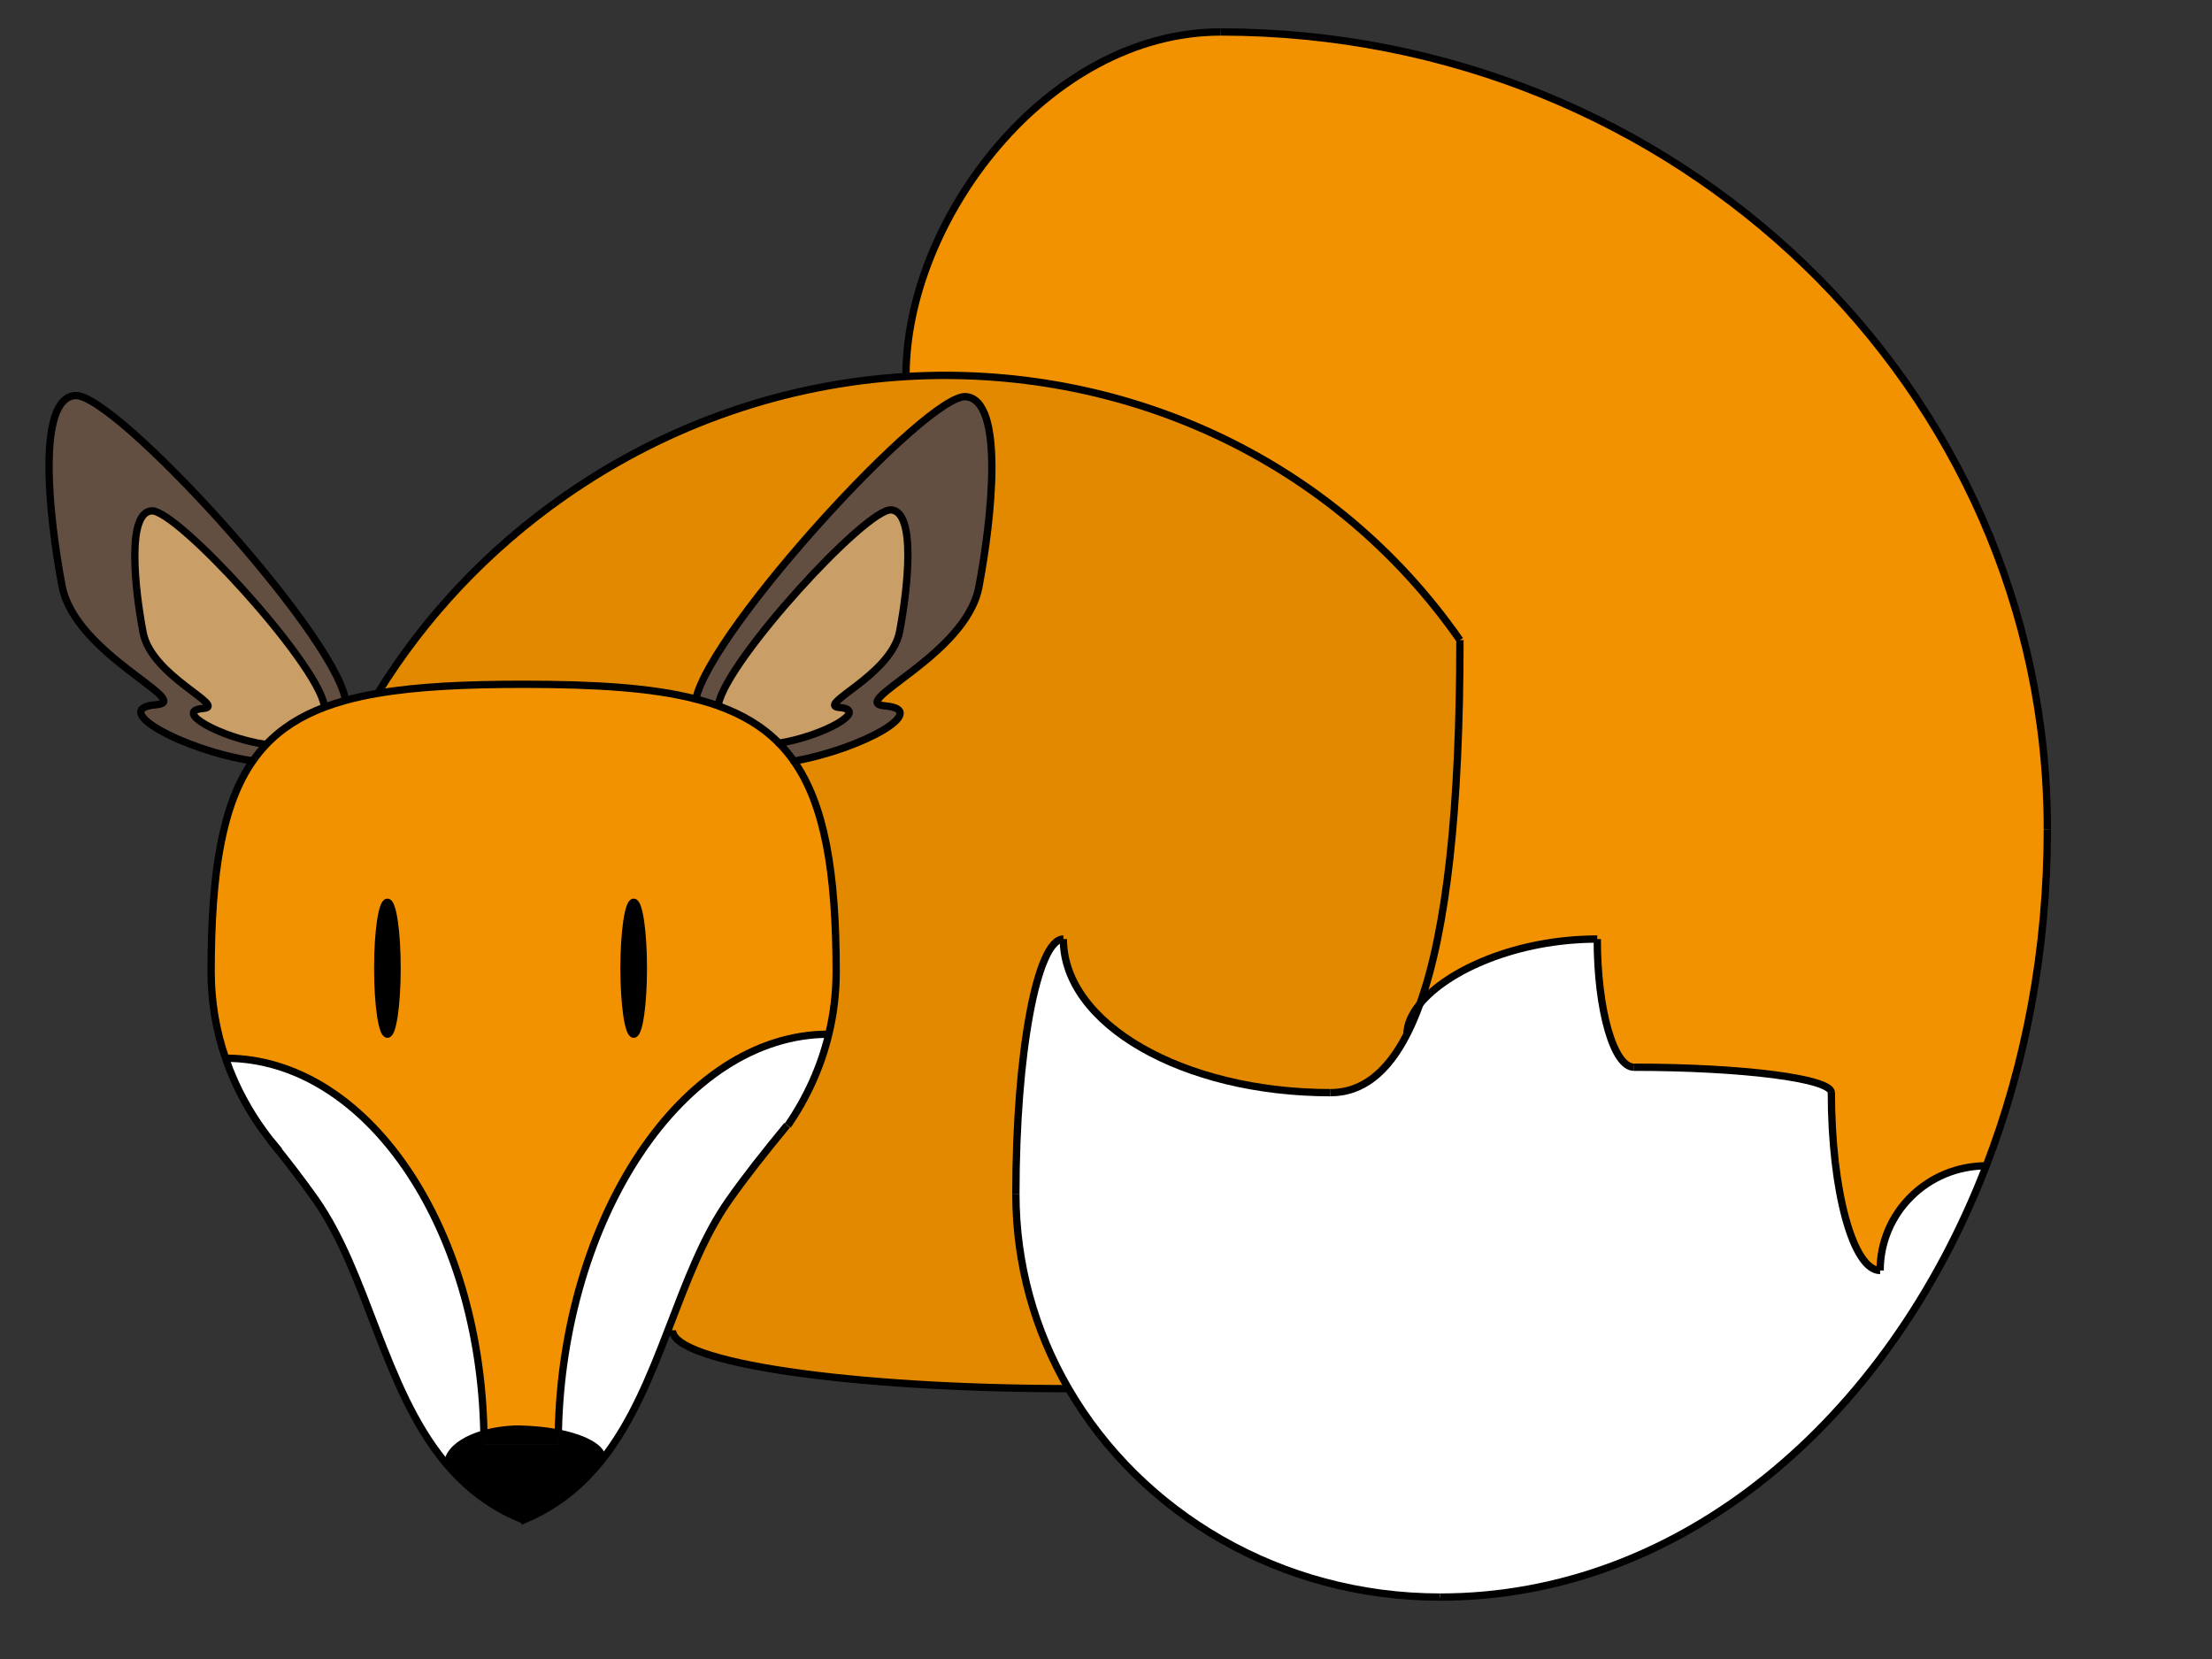 <?xml version="1.0" encoding="utf-8"?>
<!-- Generator: Adobe Illustrator 16.0.0, SVG Export Plug-In . SVG Version: 6.00 Build 0)  -->
<!DOCTYPE svg PUBLIC "-//W3C//DTD SVG 1.1//EN" "http://www.w3.org/Graphics/SVG/1.1/DTD/svg11.dtd">
<svg version="1.1" id="calque" xmlns="http://www.w3.org/2000/svg" xmlns:xlink="http://www.w3.org/1999/xlink" x="0px" y="0px"
	 width="907.09px" height="680.31px" viewBox="0 0 907.09 680.31" enable-background="new 0 0 907.09 680.31" xml:space="preserve">
<rect x="0" y="0" width="907.09" height="680.31" fill="#333333" stroke="none"/>
<g id="Calque_3">
	<g id="XMLID_4_">
		<g>
			<path fill="#F39200" d="M839.57,340.15c0,49.49-9.011,96.291-25.07,137.93c-24.04,0-43.5,19.2-43.5,42.92
				c-11.05,0-20-32.61-20-72.92c0-5.771-36.19-10.44-80.92-10.44c-8.34,0-15.08-23.51-15.08-52.56c-32.97,0-61.36,12.76-72.72,26.58
				c10.899-30.33,16.41-79.8,16.41-149.16C546.1,187.03,459.16,149.18,371.57,154.41l-0.03-0.48c0-63.44,57.72-140.82,129.05-140.82
				C687.96,13.11,839.57,159.38,839.57,340.15z"/>
			<path fill="#FFFFFF" d="M771,521c0-23.72,19.46-42.92,43.5-42.92c-40.41,104.76-125.44,176.85-223.92,176.85
				c-65.68,0-122.8-34.5-152.41-85.489c-13.76-23.671-21.58-50.9-21.58-79.891c0-57.74,8.71-104.47,19.47-104.47
				c0,34.83,48.99,63,109.53,63c12.73,0,23.2-7.92,31.38-23.98c1.9-3.71,3.66-7.85,5.311-12.439
				c11.359-13.82,39.75-26.58,72.72-26.58c0,29.05,6.74,52.56,15.08,52.56c44.729,0,80.92,4.67,80.92,10.44
				C751,488.39,759.95,521,771,521z"/>
			<path fill="#E28900" d="M339.86,424.1c1.99-8.25,3.04-16.819,3.04-25.609c0-41.46-4.93-68.67-17.34-86.38
				c27.9-4.89,56.52-21.05,37.3-22.65c-15.95-1.32,33.21-20.48,38.55-48.72c5.35-28.25,10.62-76.74-5.33-78.07
				c-15.82-1.31-104.11,94.87-110.76,123.99c-18.15-4.66-41.34-6.05-70.58-6.05c-23.81,0-43.57,0.92-59.84,3.71
				c19.1-31,44.87-58.79,76.85-81.08c43.03-29.98,91.53-45.96,139.82-48.83c87.59-5.23,174.53,32.62,227.121,108.09
				c0,69.36-5.511,118.83-16.41,149.16c-3.431,4.16-5.311,8.41-5.311,12.439c-8.18,16.061-18.649,23.98-31.38,23.98
				c-60.54,0-109.53-28.17-109.53-63c-10.76,0-19.47,46.729-19.47,104.47c0,28.99,7.82,56.22,21.58,79.891l-0.01,0.01
				c-89.77,0-162.4-10.71-162.4-23.95l-1.58-0.61c7.27-18.909,14.2-37.75,24.77-52.729c3.55-5.05,7.21-9.92,10.89-14.65
				c4.31-5.54,8.66-10.88,12.94-16.09l0.27,0.12C330.85,450.22,336.62,437.6,339.86,424.1z"/>
			<path fill="#FFFFFF" d="M582.28,411.66c-1.65,4.59-3.41,8.729-5.311,12.439C576.97,420.07,578.85,415.82,582.28,411.66z"/>
			<path fill="#634E42" d="M396.08,162.67c15.95,1.33,10.68,49.82,5.33,78.07c-5.34,28.24-54.5,47.4-38.55,48.72
				c19.22,1.6-9.4,17.76-37.3,22.65c-1.86-2.66-3.89-5.1-6.1-7.34c18.12-2.91,37.3-13.6,24.8-14.64
				c-10.19-0.84,21.23-13.09,24.65-31.14c3.41-18.05,6.78-49.04-3.41-49.89c-10.2-0.85-67.47,61.64-70.89,79.69l-0.21,0.62
				c-2.88-1.03-5.9-1.94-9.08-2.75C291.97,257.54,380.26,161.36,396.08,162.67z"/>
			<path fill="#CA9E67" d="M365.5,209.1c10.19,0.85,6.82,31.84,3.41,49.89c-3.42,18.05-34.84,30.3-24.65,31.14
				c12.5,1.04-6.68,11.73-24.8,14.64c-6.66-6.78-14.94-11.75-25.06-15.36l0.21-0.62C298.03,270.74,355.3,208.25,365.5,209.1z"/>
			<path fill="#F39200" d="M212.17,586.03c-0.03,0-0.06,0-0.1,0c-4.96,0.12-9.59,0.819-13.63,1.979
				c-1.49-85.529-48.31-154.06-105.95-154.06c-3.84-11.19-5.91-23.101-5.91-35.46c0-41.471,4.74-68.71,17.07-86.43
				c1.63-2.35,3.39-4.52,5.29-6.54c6.43-6.83,14.45-11.89,24.31-15.59c2.7-1.01,5.53-1.92,8.51-2.74c4.1-1.13,8.48-2.08,13.14-2.87
				c16.27-2.79,36.03-3.71,59.84-3.71c29.24,0,52.43,1.39,70.58,6.05c3.18,0.81,6.2,1.72,9.08,2.75
				c10.12,3.61,18.4,8.58,25.06,15.36c2.21,2.24,4.24,4.68,6.1,7.34c12.41,17.71,17.34,44.92,17.34,86.38
				c0,8.79-1.05,17.359-3.04,25.609c-60.3,0.011-109.28,75.98-110.91,163.58c-3.14-0.62-6.58-1.08-10.24-1.359
				C216.6,586.16,214.41,586.06,212.17,586.03z M263.82,397.05c0-14.939-1.77-27.05-3.96-27.05c-2.18,0-3.96,12.11-3.96,27.05
				c0,14.94,1.78,27.05,3.96,27.05C262.05,424.1,263.82,411.99,263.82,397.05z"/>
			<path fill="#FFFFFF" d="M339.86,424.1c-3.24,13.5-9.01,26.12-16.81,37.44l-0.27-0.12c-4.28,5.21-8.63,10.55-12.94,16.09
				c-3.68,4.73-7.34,9.601-10.89,14.65c-10.57,14.979-17.5,33.82-24.77,52.729h-0.01c-7.32,19.061-14.99,38.181-27.09,53.511
				l-0.01-0.011c0-1.38-0.66-2.71-1.88-3.939c-2.83-2.88-8.67-5.28-16.24-6.771C230.58,500.08,279.56,424.11,339.86,424.1z"/>
			<path d="M259.86,370c2.19,0,3.96,12.11,3.96,27.05c0,14.94-1.77,27.05-3.96,27.05c-2.18,0-3.96-12.109-3.96-27.05
				C255.9,382.11,257.68,370,259.86,370z"/>
			<path d="M247.07,598.39l0.01,0.011c-8.29,10.5-18.65,19.22-32.39,24.909c-13.04-5.159-23.08-13-31.19-22.489
				c0-1.46,0.43-2.87,1.23-4.21c2.19-3.66,7.16-6.73,13.71-8.601c0.02,1.4,0.03,2.8,0.03,4.2h30.43c0-1.51,0.01-3.02,0.05-4.53
				c7.57,1.49,13.41,3.891,16.24,6.771C246.41,595.68,247.07,597.01,247.07,598.39z"/>
			<path d="M228.95,587.68c-0.04,1.511-0.05,3.021-0.05,4.53h-30.43c0-1.4-0.01-2.8-0.03-4.2c4.04-1.16,8.67-1.859,13.63-1.979
				c0.04,0,0.07,0,0.1,0c2.24,0.029,4.43,0.13,6.54,0.29C222.37,586.6,225.81,587.06,228.95,587.68z"/>
			<path fill="#FFFFFF" d="M112.41,469.46c-8.69-10.58-15.49-22.56-19.92-35.51c57.64,0,104.46,68.53,105.95,154.06
				c-6.55,1.87-11.52,4.94-13.71,8.601c-0.8,1.34-1.23,2.75-1.23,4.21c-0.43-0.49-0.85-1-1.26-1.5
				c-25.05-30.551-31.45-77.101-53-107.65c-2.81-3.97-5.68-7.85-8.57-11.63c-2.75-3.59-5.53-7.11-8.3-10.55L112.41,469.46z"/>
			<path fill="#634E42" d="M141.68,286.9l0.08,0.29c-2.98,0.82-5.81,1.73-8.51,2.74l-0.28-0.75c-3.41-18.05-60.68-80.54-70.88-79.69
				c-10.19,0.84-6.82,31.84-3.41,49.89c3.42,18.05,34.84,30.29,24.64,31.14c-12.62,1.05,7.05,11.93,25.32,14.72l0.3,0.28
				c-1.9,2.02-3.66,4.19-5.29,6.54l-0.05-0.03c-28.58-4.37-59.35-21.39-39.61-23.03c15.95-1.33-33.21-20.49-38.55-48.73
				c-5.35-28.24-10.62-76.74,5.33-78.06C46.73,160.88,136.33,258.65,141.68,286.9z"/>
			<path fill="#CA9E67" d="M132.97,289.18l0.28,0.75c-9.86,3.7-17.88,8.76-24.31,15.59l-0.3-0.28
				c-18.27-2.79-37.94-13.67-25.32-14.72c10.2-0.85-21.22-13.09-24.64-31.14c-3.41-18.05-6.78-49.05,3.41-49.89
				C72.29,208.64,129.56,271.13,132.97,289.18z"/>
		</g>
		<g>
			<path fill="none" stroke="#000000" stroke-width="3" stroke-miterlimit="10" d="M655,385.08c0,29.05,6.74,52.56,15.08,52.56"/>
			<path fill="none" stroke="#000000" stroke-width="3" stroke-miterlimit="10" d="M751,448.08c0-5.771-36.19-10.44-80.92-10.44"/>
			<path fill="none" stroke="#000000" stroke-width="3" stroke-miterlimit="10" d="M751,448.08c0,40.31,8.95,72.92,20,72.92"/>
			<path fill="none" stroke="#000000" stroke-width="3" stroke-miterlimit="10" d="M771,521c0-23.72,19.46-42.92,43.5-42.92"/>
			<path fill="none" stroke="#000000" stroke-width="3" stroke-miterlimit="10" d="M839.57,340.15
				c0-180.77-151.61-327.04-338.98-327.04"/>
			<path fill="none" stroke="#000000" stroke-width="3" stroke-miterlimit="10" d="M839.57,340.15
				c0,49.49-9.011,96.291-25.07,137.93c-40.41,104.76-125.44,176.85-223.92,176.85"/>
			<path fill="none" stroke="#000000" stroke-width="3" stroke-miterlimit="10" d="M154.9,284.32c19.1-31,44.87-58.79,76.85-81.08
				c43.03-29.98,91.53-45.96,139.82-48.83c87.59-5.23,174.53,32.62,227.121,108.09"/>
			<path fill="none" stroke="#000000" stroke-width="3" stroke-miterlimit="10" d="M576.97,424.1c0-4.029,1.88-8.279,5.311-12.439
				c11.359-13.82,39.75-26.58,72.72-26.58"/>
			<path fill="none" stroke="#000000" stroke-width="3" stroke-miterlimit="10" d="M275.76,545.5c0,13.24,72.63,23.95,162.4,23.95"
				/>
			<path fill="none" stroke="#000000" stroke-width="3" stroke-miterlimit="10" d="M371.54,153.93
				c0-63.44,57.72-140.82,129.05-140.82"/>
			<path fill="none" stroke="#000000" stroke-width="3" stroke-miterlimit="10" d="M416.59,489.55c0,28.99,7.82,56.22,21.58,79.891
				c29.61,50.989,86.73,85.489,152.41,85.489"/>
			<path fill="none" stroke="#000000" stroke-width="3" stroke-miterlimit="10" d="M416.59,489.55c0-57.74,8.71-104.47,19.47-104.47
				"/>
			<path fill="none" stroke="#000000" stroke-width="3" stroke-miterlimit="10" d="M436.06,385.08c0,34.83,48.99,63,109.53,63"/>
			<path fill="none" stroke="#000000" stroke-width="3" stroke-miterlimit="10" d="M598.69,262.5c0,69.36-5.511,118.83-16.41,149.16
				c-1.65,4.59-3.41,8.729-5.311,12.439c-8.18,16.061-18.649,23.98-31.38,23.98"/>
			<path fill="none" stroke="#000000" stroke-width="3" stroke-linecap="round" stroke-linejoin="round" d="M325.56,312.11
				c27.9-4.89,56.52-21.05,37.3-22.65c-15.95-1.32,33.21-20.48,38.55-48.72c5.35-28.25,10.62-76.74-5.33-78.07
				c-15.82-1.31-104.11,94.87-110.76,123.99"/>
			<path fill="none" stroke="#000000" stroke-width="3" stroke-linecap="round" stroke-linejoin="round" d="M103.6,312.03
				c-28.58-4.37-59.35-21.39-39.61-23.03c15.95-1.33-33.21-20.49-38.55-48.73c-5.35-28.24-10.62-76.74,5.33-78.06
				c15.96-1.33,105.56,96.44,110.91,124.69"/>
			<path fill="none" stroke="#000000" stroke-width="3" stroke-linecap="round" stroke-linejoin="round" d="M319.46,304.77
				c18.12-2.91,37.3-13.6,24.8-14.64c-10.19-0.84,21.23-13.09,24.65-31.14c3.41-18.05,6.78-49.04-3.41-49.89
				c-10.2-0.85-67.47,61.64-70.89,79.69"/>
			<path fill="none" stroke="#000000" stroke-width="3" stroke-miterlimit="10" d="M198.44,588.01
				c-1.49-85.529-48.31-154.06-105.95-154.06"/>
			<path fill="none" stroke="#000000" stroke-width="3" stroke-miterlimit="10" d="M228.95,587.68
				c1.63-87.6,50.61-163.569,110.91-163.58h0.01"/>
			<path fill="none" stroke="#000000" stroke-width="3" stroke-miterlimit="10" d="M114.49,471.92c-0.71-0.81-1.4-1.63-2.08-2.46
				c-8.69-10.58-15.49-22.56-19.92-35.51c-3.84-11.19-5.91-23.101-5.91-35.46c0-41.471,4.74-68.71,17.07-86.43
				c1.63-2.35,3.39-4.52,5.29-6.54c6.43-6.83,14.45-11.89,24.31-15.59c2.7-1.01,5.53-1.92,8.51-2.74c4.1-1.13,8.48-2.08,13.14-2.87
				c16.27-2.79,36.03-3.71,59.84-3.71c29.24,0,52.43,1.39,70.58,6.05c3.18,0.81,6.2,1.72,9.08,2.75
				c10.12,3.61,18.4,8.58,25.06,15.36c2.21,2.24,4.24,4.68,6.1,7.34c12.41,17.71,17.34,44.92,17.34,86.38
				c0,8.79-1.05,17.359-3.04,25.609c-3.24,13.5-9.01,26.12-16.81,37.44"/>
			<path fill="none" stroke="#000000" stroke-width="3" stroke-miterlimit="10" d="M110.9,467.66c0.49,0.609,0.98,1.22,1.47,1.83
				c2.77,3.439,5.55,6.96,8.3,10.55c2.89,3.78,5.76,7.66,8.57,11.63c21.55,30.55,27.95,77.1,53,107.65c0.41,0.5,0.83,1.01,1.26,1.5
				c8.11,9.489,18.15,17.33,31.19,22.489c0.02,0.011,0.04,0.021,0.06,0.03"/>
			<path fill="none" stroke="#000000" stroke-width="3" stroke-miterlimit="10" d="M322.78,461.42
				c-4.28,5.21-8.63,10.55-12.94,16.09c-3.68,4.73-7.34,9.601-10.89,14.65c-10.57,14.979-17.5,33.82-24.77,52.729h-0.01
				c-7.32,19.061-14.99,38.181-27.09,53.511c-8.29,10.5-18.65,19.22-32.39,24.909c-0.41,0.19-0.83,0.351-1.25,0.521"/>
			<path fill="none" stroke="#000000" stroke-width="3" stroke-miterlimit="10" d="M212.17,586.03c0.42-0.011,0.85-0.011,1.27-0.011
				"/>
			<path fill="none" stroke="#000000" stroke-width="3" stroke-miterlimit="10" d="M183.5,600.83v-0.01c0-1.46,0.43-2.87,1.23-4.21
				c2.19-3.66,7.16-6.73,13.71-8.601c4.04-1.16,8.67-1.859,13.63-1.979"/>
			<path fill="none" stroke="#000000" stroke-width="3" stroke-miterlimit="10" d="M247.07,598.39c0-1.38-0.66-2.71-1.88-3.939
				c-2.83-2.88-8.67-5.28-16.24-6.771c-3.14-0.62-6.58-1.08-10.24-1.359c-2.11-0.16-4.3-0.261-6.54-0.29c-0.03,0-0.06,0-0.1,0
				c-0.44-0.011-0.89-0.011-1.34-0.011"/>
			<path fill="none" stroke="#000000" stroke-width="3" stroke-linecap="round" stroke-linejoin="round" d="M108.64,305.24
				c-18.27-2.79-37.94-13.67-25.32-14.72c10.2-0.85-21.22-13.09-24.64-31.14c-3.41-18.05-6.78-49.05,3.41-49.89
				c10.2-0.85,67.47,61.64,70.88,79.69"/>
			<path fill="none" stroke="#000000" stroke-width="3" stroke-miterlimit="10" d="M255.9,397.05c0,14.94,1.78,27.05,3.96,27.05
				c2.19,0,3.96-12.109,3.96-27.05c0-14.939-1.77-27.05-3.96-27.05C257.68,370,255.9,382.11,255.9,397.05z"/>
		</g>
	</g>
	<g id="oeilg">
		<g>
			<path d="M158.86,370c2.19,0,3.96,12.11,3.96,27.05c0,14.94-1.77,27.05-3.96,27.05c-2.18,0-3.96-12.109-3.96-27.05
				C154.9,382.11,156.68,370,158.86,370z"/>
		</g>
		<g>
			<path fill="none" stroke="#000000" stroke-width="3" stroke-miterlimit="10" d="M154.9,397.05c0,14.94,1.78,27.05,3.96,27.05
				c2.19,0,3.96-12.109,3.96-27.05c0-14.939-1.77-27.05-3.96-27.05C156.68,370,154.9,382.11,154.9,397.05z"/>
		</g>
	</g>
</g>
</svg>
